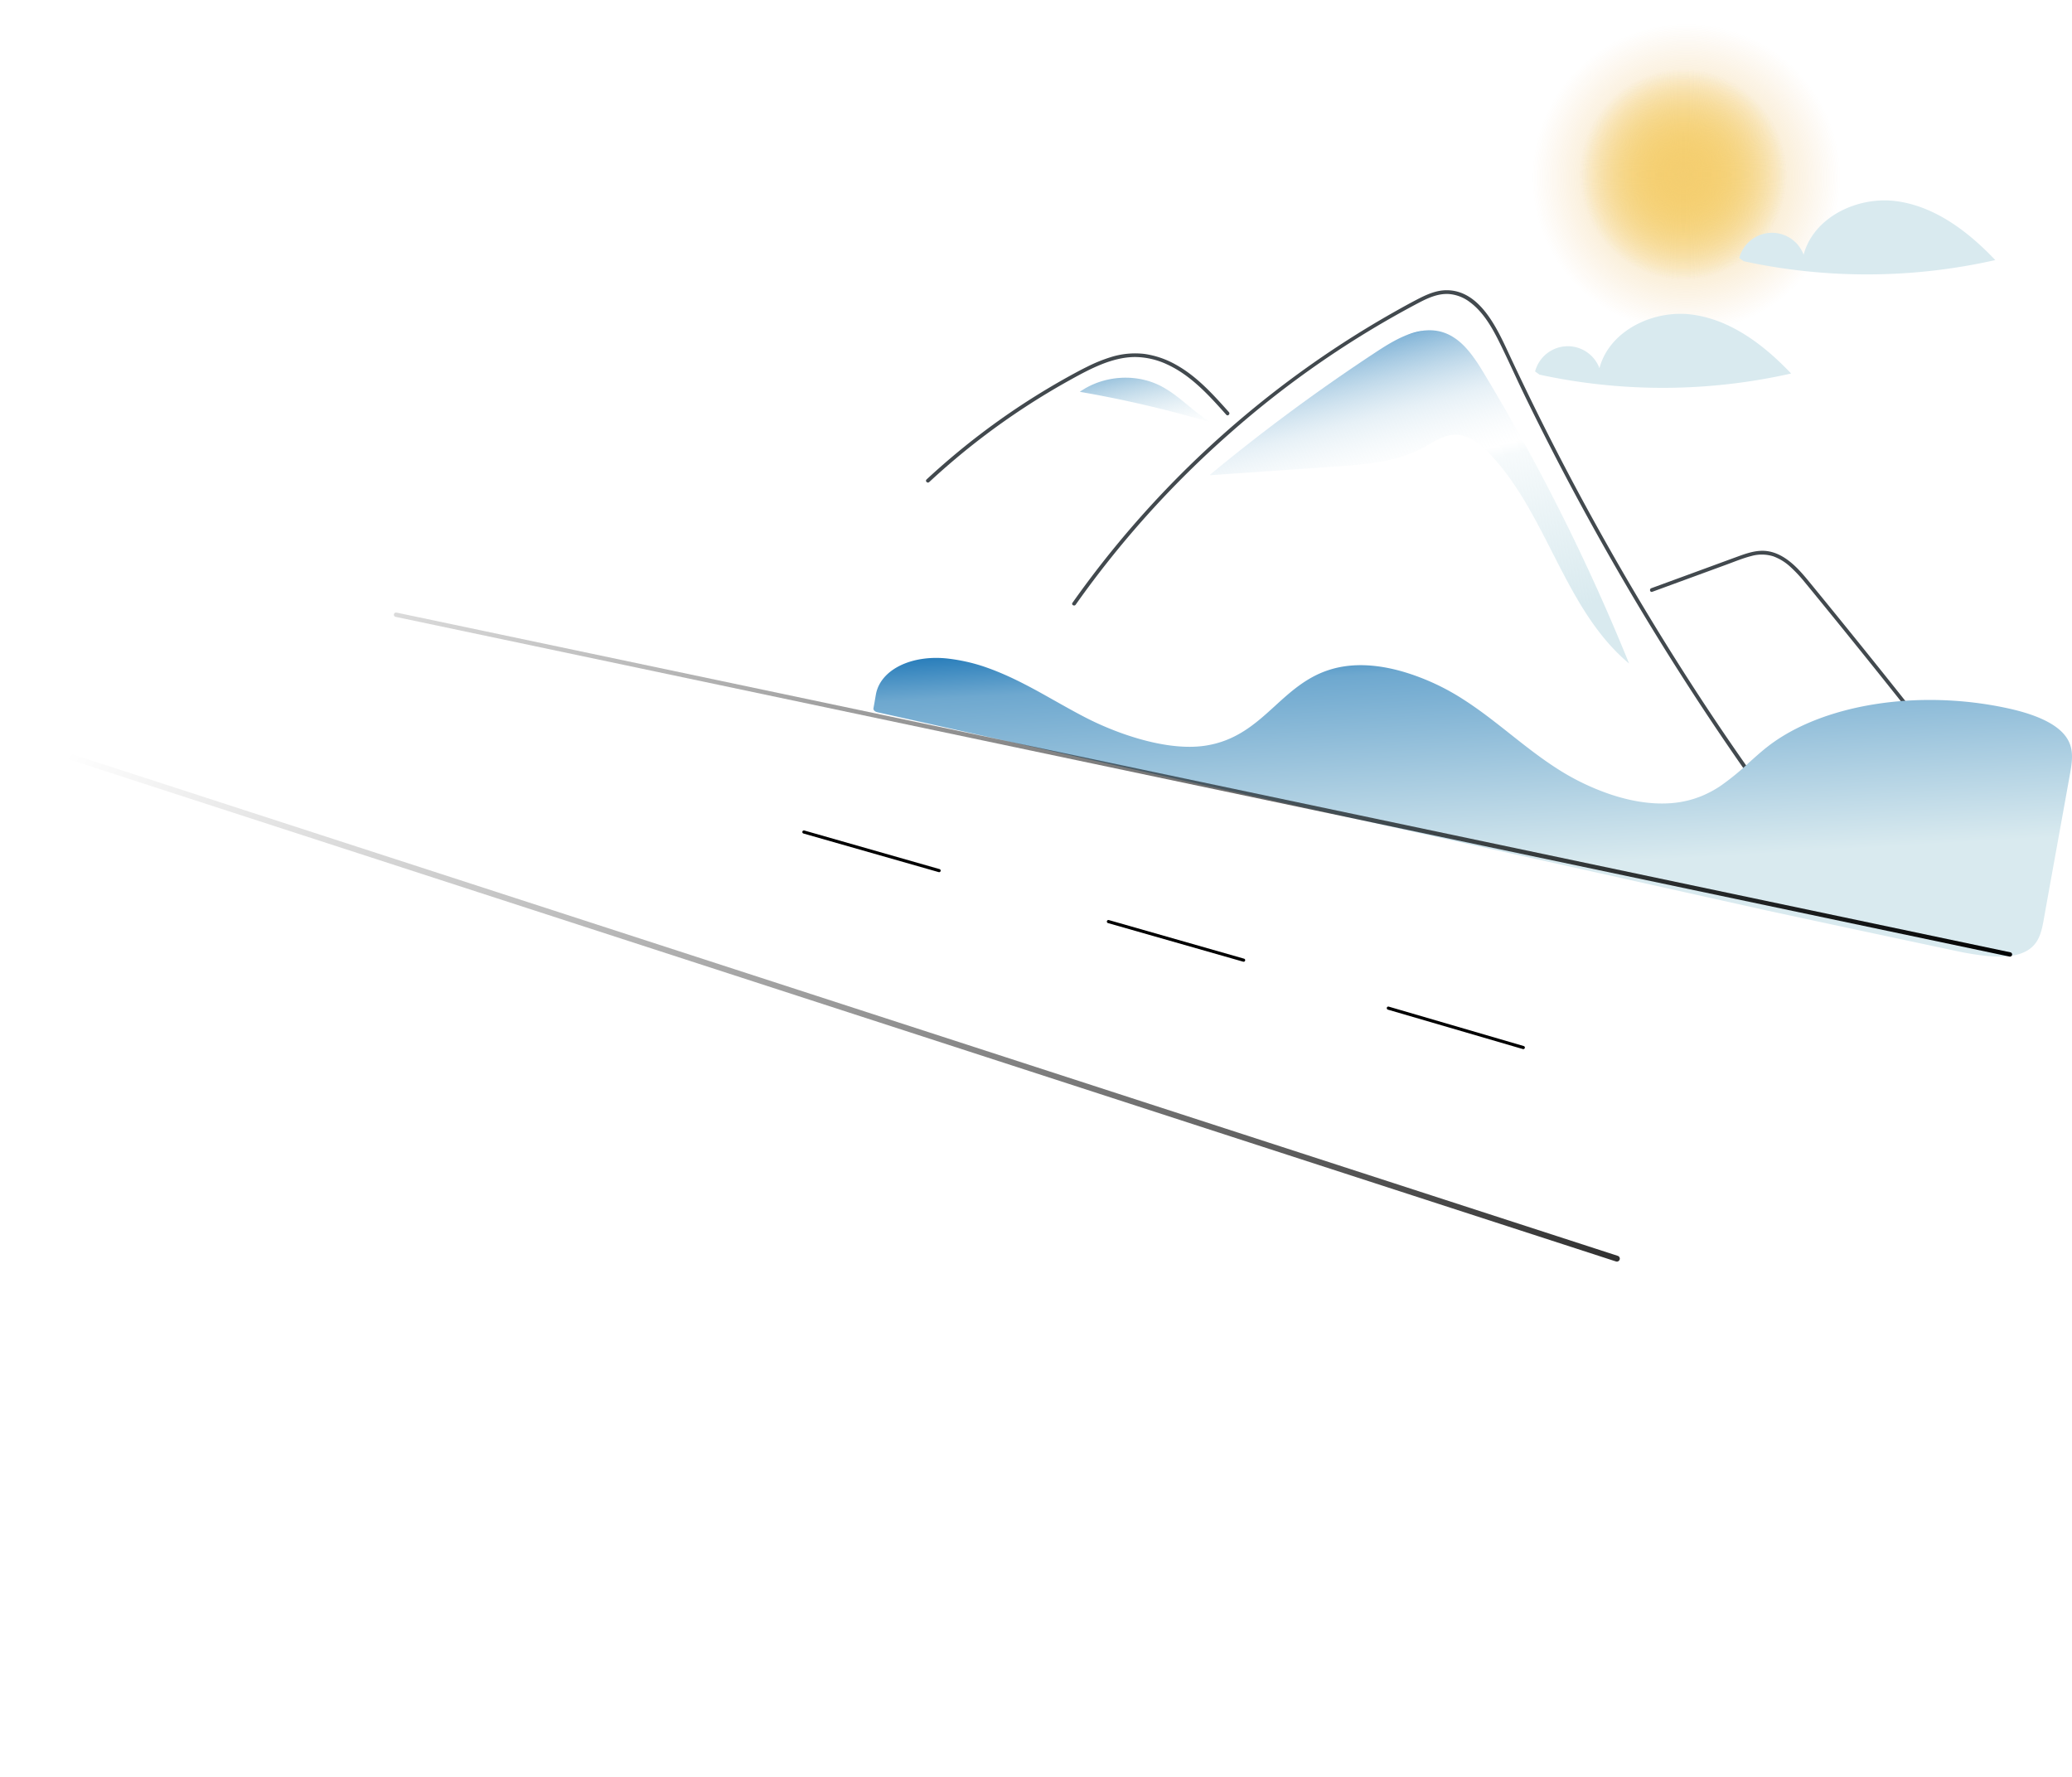 <svg xmlns="http://www.w3.org/2000/svg" width="548" height="470" fill="none" viewBox="0 0 548 470">
  <path fill="url(#a)" fill-opacity=".5" d="M446 94c25.957 0 47-21.043 47-47S471.957 0 446 0s-47 21.043-47 47 21.043 47 47 47Z"/>
  <path fill="url(#b)" d="M392.432 98.663c-2.738-4.536-5.982-9.38-11.063-10.86-5.885-1.716-11.929 1.692-17.056 5.054a496.915 496.915 0 0 0-44.231 32.646l.016.176 33.005-2.28c7.949-.55 16.171-1.174 23.195-4.941 2.666-1.43 5.264-3.339 8.285-3.472 3.753-.165 7.025 2.46 9.596 5.203 15.211 16.226 19.613 41.039 36.678 55.295a542.778 542.778 0 0 0-38.425-76.82Z"/>
  <path fill="#42494E" d="M485.931 236.29c-1.682-2.128-2.37-2.626-4.029-4.774a730.36 730.36 0 0 1-38.095-54.285 723.69 723.69 0 0 1-23.021-38.804 717.177 717.177 0 0 1-10.103-18.943 717.503 717.503 0 0 1-7.449-14.891 300.49 300.49 0 0 1-2.039-4.294c-1.581-3.377-3.132-6.77-4.798-10.101-1.898-3.797-4.209-7.777-7.694-10.327a10.49 10.49 0 0 0-5.469-2.109c-2.838-.183-5.456.99-7.917 2.272a254.82 254.82 0 0 0-50.113 34.618 261.18 261.18 0 0 0-40.713 45.272c-.36.515-1.211.023-.848-.495 1.43-2.026 2.889-4.03 4.376-6.013a262.517 262.517 0 0 1 66.974-62.579 258.832 258.832 0 0 1 13.274-8.062c2.272-1.288 4.553-2.56 6.873-3.754 2.275-1.17 4.69-2.222 7.289-2.262 8.843-.138 13.422 9.895 16.567 16.645a582.756 582.756 0 0 0 3.001 6.354 720.6 720.6 0 0 0 19.715 38.318 727.898 727.898 0 0 0 26.34 43.952c12.318 19.005 24.539 35.794 38.573 53.567.386.491-.305 1.193-.694.695ZM324.33 109.698c-.514-.573-1.024-1.147-1.541-1.721-4.078-4.517-8.454-8.983-14.054-11.573a20.356 20.356 0 0 0-8.542-1.983c-3.056.01-6.044.813-8.869 1.937a50.97 50.97 0 0 0-3.927 1.787c-1.47.741-2.913 1.531-4.35 2.328a191.2 191.2 0 0 0-23.174 15.13 185.337 185.337 0 0 0-7.462 5.993 191.99 191.99 0 0 0-6.657 5.898c-.465.429-1.159-.266-.694-.695a189.673 189.673 0 0 1 6.719-5.95 191.7 191.7 0 0 1 25.109-17.96 190.378 190.378 0 0 1 8.182-4.636 70.427 70.427 0 0 1 2.533-1.295 40.36 40.36 0 0 1 6.022-2.455 21.389 21.389 0 0 1 9.095-.895 23.65 23.65 0 0 1 8.391 2.908c5.499 3.078 9.763 7.839 13.913 12.484.419.472-.272 1.171-.694.698Z"/>
  <path fill="#42494E" d="m436.989 156.514 13.176-4.827 6.541-2.397c2.131-.78 4.256-1.669 6.458-2.228a10.165 10.165 0 0 1 5.846.075 13.47 13.47 0 0 1 4.559 2.831 37.139 37.139 0 0 1 3.74 4c1.424 1.715 2.827 3.448 4.237 5.174a2588.581 2588.581 0 0 1 51.361 65.021l2.057 2.695c.378.496 1.231.007.847-.497a2583.826 2583.826 0 0 0-56.33-71.288c-1.242-1.516-2.47-3.049-3.832-4.461-2.501-2.591-5.626-4.881-9.366-4.943-2.199-.036-4.328.663-6.371 1.403-2.202.798-4.4 1.612-6.599 2.418l-13.268 4.861-3.317 1.215c-.588.216-.334 1.166.261.948Z"/>
  <path fill="url(#c)" d="M307.004 102.09c-6.695-3.447-15.269-2.772-21.422 1.534a305.112 305.112 0 0 1 34.762 8.128c-4.742-2.784-8.451-7.145-13.34-9.662Z"/>
  <path fill="#000" d="M402.911 277.462a.415.415 0 0 1-.144-.016l-35.695-10.424a.41.41 0 0 1-.247-.199.412.412 0 0 1 .163-.563.412.412 0 0 1 .315-.034l35.696 10.423a.419.419 0 0 1 .295.443.415.415 0 0 1-.383.37Zm-73.968-23.11a.413.413 0 0 1-.144-.014l-35.758-10.209a.414.414 0 0 1 .227-.797l35.758 10.208a.416.416 0 0 1 .175.696.412.412 0 0 1-.258.116Zm-80.539-23.687a.39.39 0 0 1-.144-.015l-35.758-10.208a.414.414 0 0 1-.088-.761.412.412 0 0 1 .315-.037l35.758 10.208a.418.418 0 0 1 .298.441.416.416 0 0 1-.381.372Z"/>
  <path fill="url(#d)" d="M255.551 174.994a46.565 46.565 0 0 0-4.446-.77l-.215-.027c-9.795-1.162-18.065 2.914-19.236 9.484l-.208 1.189c-.13.752-.27 1.56-.437 2.454-.08.442.365.893 1.012 1.038l235.596 52.512c16.636 3.586 33.219 7.129 49.286 10.53a74.734 74.734 0 0 0 9.119 1.471c4.59.387 7.95-.123 10.274-1.56h.001c2.888-1.781 3.615-4.673 4.208-7.991 1.196-6.7 2.469-13.734 3.738-20.747 1.117-6.181 2.232-12.346 3.289-18.25.621-3.505.959-6.646-1.209-9.587-2.35-3.183-7.385-5.652-14.963-7.341a18.766 18.766 0 0 0-.275-.061c-23.771-5.197-49.405-1.068-63.785 10.274-1.656 1.306-3.249 2.744-4.789 4.135a66.643 66.643 0 0 1-7.268 5.961 28.165 28.165 0 0 1-4.48 2.507 4.7 4.7 0 0 1-.357.156c-.296.133-.602.257-.897.362a26.114 26.114 0 0 1-5.316 1.423l-.181.027a6.879 6.879 0 0 1-.431.061c-1.042.14-2.091.222-3.142.247-4.541.129-9.486-.699-14.697-2.463a63.835 63.835 0 0 1-13.684-6.597c-4.543-2.896-8.67-6.164-12.661-9.324a335.675 335.675 0 0 0-5.388-4.208c-.343-.26-.68-.515-1.022-.771-2.232-1.663-4.275-3.081-6.247-4.334a61.514 61.514 0 0 0-15.602-7.135c-5.823-1.688-11.185-2.148-15.932-1.371a25.45 25.45 0 0 0-3.887.95c-5.848 1.925-10.046 5.755-14.105 9.459-5.049 4.606-10.271 9.37-18.738 10.556-9.771 1.371-22.613-2.966-31.374-7.483-2.754-1.42-5.479-2.955-8.115-4.44a902.958 902.958 0 0 0-3.196-1.792 151.593 151.593 0 0 0-5.427-2.897l-.507-.257c-.283-.141-.565-.283-.854-.422a79.72 79.72 0 0 0-5.493-2.454l-.422-.171a73.453 73.453 0 0 0-2.431-.895l-.314-.109a45.997 45.997 0 0 0-4.792-1.339Z"/>
  <path fill="url(#e)" d="M531.595 253a.593.593 0 0 1-.119-.012l-426.85-89.851a.578.578 0 0 1-.442-.681.578.578 0 0 1 .68-.444l426.85 89.85a.576.576 0 0 1-.119 1.138Z"/>
  <path fill="url(#f)" d="M445.5 74c15.74 0 28.5-12.984 28.5-29s-12.76-29-28.5-29S417 28.984 417 45s12.76 29 28.5 29Z"/>
  <path fill="url(#g)" d="M445.5 74c15.74 0 28.5-12.984 28.5-29s-12.76-29-28.5-29S417 28.984 417 45s12.76 29 28.5 29Z"/>
  <path fill="#D9EAEF" d="M501.597 53.21c-10.237-1.386-21.924 4.157-24.577 14.158a8.96 8.96 0 0 0-3.472-4.338 8.933 8.933 0 0 0-10.538.542 8.955 8.955 0 0 0-3.01 4.67l1.172.842a153.924 153.924 0 0 0 66.54-.302c-7.121-7.496-15.878-14.185-26.115-15.571Zm-54 30c-10.237-1.386-21.924 4.157-24.577 14.158a8.96 8.96 0 0 0-3.472-4.338 8.933 8.933 0 0 0-10.538.542 8.955 8.955 0 0 0-3.01 4.67l1.172.842a153.924 153.924 0 0 0 66.54-.302c-7.121-7.496-15.878-14.185-26.115-15.572Z"/>
  <path fill="url(#h)" d="M427.943 333.589a.773.773 0 0 1-.556.029L.789 195.174a.783.783 0 0 1-.501-.981.776.776 0 0 1 .978-.502l426.598 138.445a.778.778 0 0 1 .079 1.453Z"/>
  <defs>
    <linearGradient id="b" x1="375.47" x2="396.672" y1="87.344" y2="168" gradientUnits="userSpaceOnUse">
      <stop stop-color="#0467B0"/>
      <stop offset=".005" stop-color="#4992C5" stop-opacity=".674"/>
      <stop offset=".229" stop-color="#A2C8DF" stop-opacity=".261"/>
      <stop offset=".417" stop-color="#D9EAEF" stop-opacity="0"/>
      <stop offset=".454" stop-color="#D9EAEF" stop-opacity=".227"/>
      <stop offset=".974" stop-color="#D9EAEF"/>
    </linearGradient>
    <linearGradient id="c" x1="303.173" x2="310.173" y1="87.5" y2="118.5" gradientUnits="userSpaceOnUse">
      <stop stop-color="#0467B0"/>
      <stop offset="0" stop-color="#3686BF"/>
      <stop offset=".197" stop-color="#73ABD1"/>
      <stop offset=".879" stop-color="#D9EAEF" stop-opacity="0"/>
    </linearGradient>
    <linearGradient id="d" x1="385.732" x2="389.751" y1="160.1" y2="230.261" gradientUnits="userSpaceOnUse">
      <stop stop-color="#0467B0"/>
      <stop offset=".239" stop-color="#6EA8CF"/>
      <stop offset="1" stop-color="#D9EAEF"/>
    </linearGradient>
    <linearGradient id="e" x1="531.872" x2="31.457" y1="278.11" y2="152.26" gradientUnits="userSpaceOnUse">
      <stop/>
      <stop offset="1" stop-opacity="0"/>
    </linearGradient>
    <linearGradient id="h" x1="428.045" x2="0" y1="512.232" y2="226.237" gradientUnits="userSpaceOnUse">
      <stop/>
      <stop offset="1" stop-opacity="0"/>
    </linearGradient>
    <radialGradient id="a" cx="0" cy="0" r="1" gradientTransform="rotate(87.358 198.39 257.03) scale(40.777)" gradientUnits="userSpaceOnUse">
      <stop stop-color="#EEC004"/>
      <stop offset="1" stop-color="#E2983A" stop-opacity="0"/>
    </radialGradient>
    <radialGradient id="f" cx="0" cy="0" r="1" gradientTransform="matrix(.305 27.848 -27.368 .3 445.195 46.152)" gradientUnits="userSpaceOnUse">
      <stop stop-color="#F8CE67"/>
      <stop offset="1" stop-color="#F4CE71" stop-opacity="0"/>
      <stop offset="1" stop-color="#F4CE71" stop-opacity="0"/>
    </radialGradient>
    <radialGradient id="g" cx="0" cy="0" r="1" gradientTransform="matrix(.305 27.848 -27.368 .3 445.195 46.152)" gradientUnits="userSpaceOnUse">
      <stop stop-color="#F4CE71"/>
      <stop offset="1" stop-color="#F4CE71" stop-opacity="0"/>
      <stop offset="1" stop-color="#F4CE71" stop-opacity="0"/>
    </radialGradient>
  </defs>
</svg>

